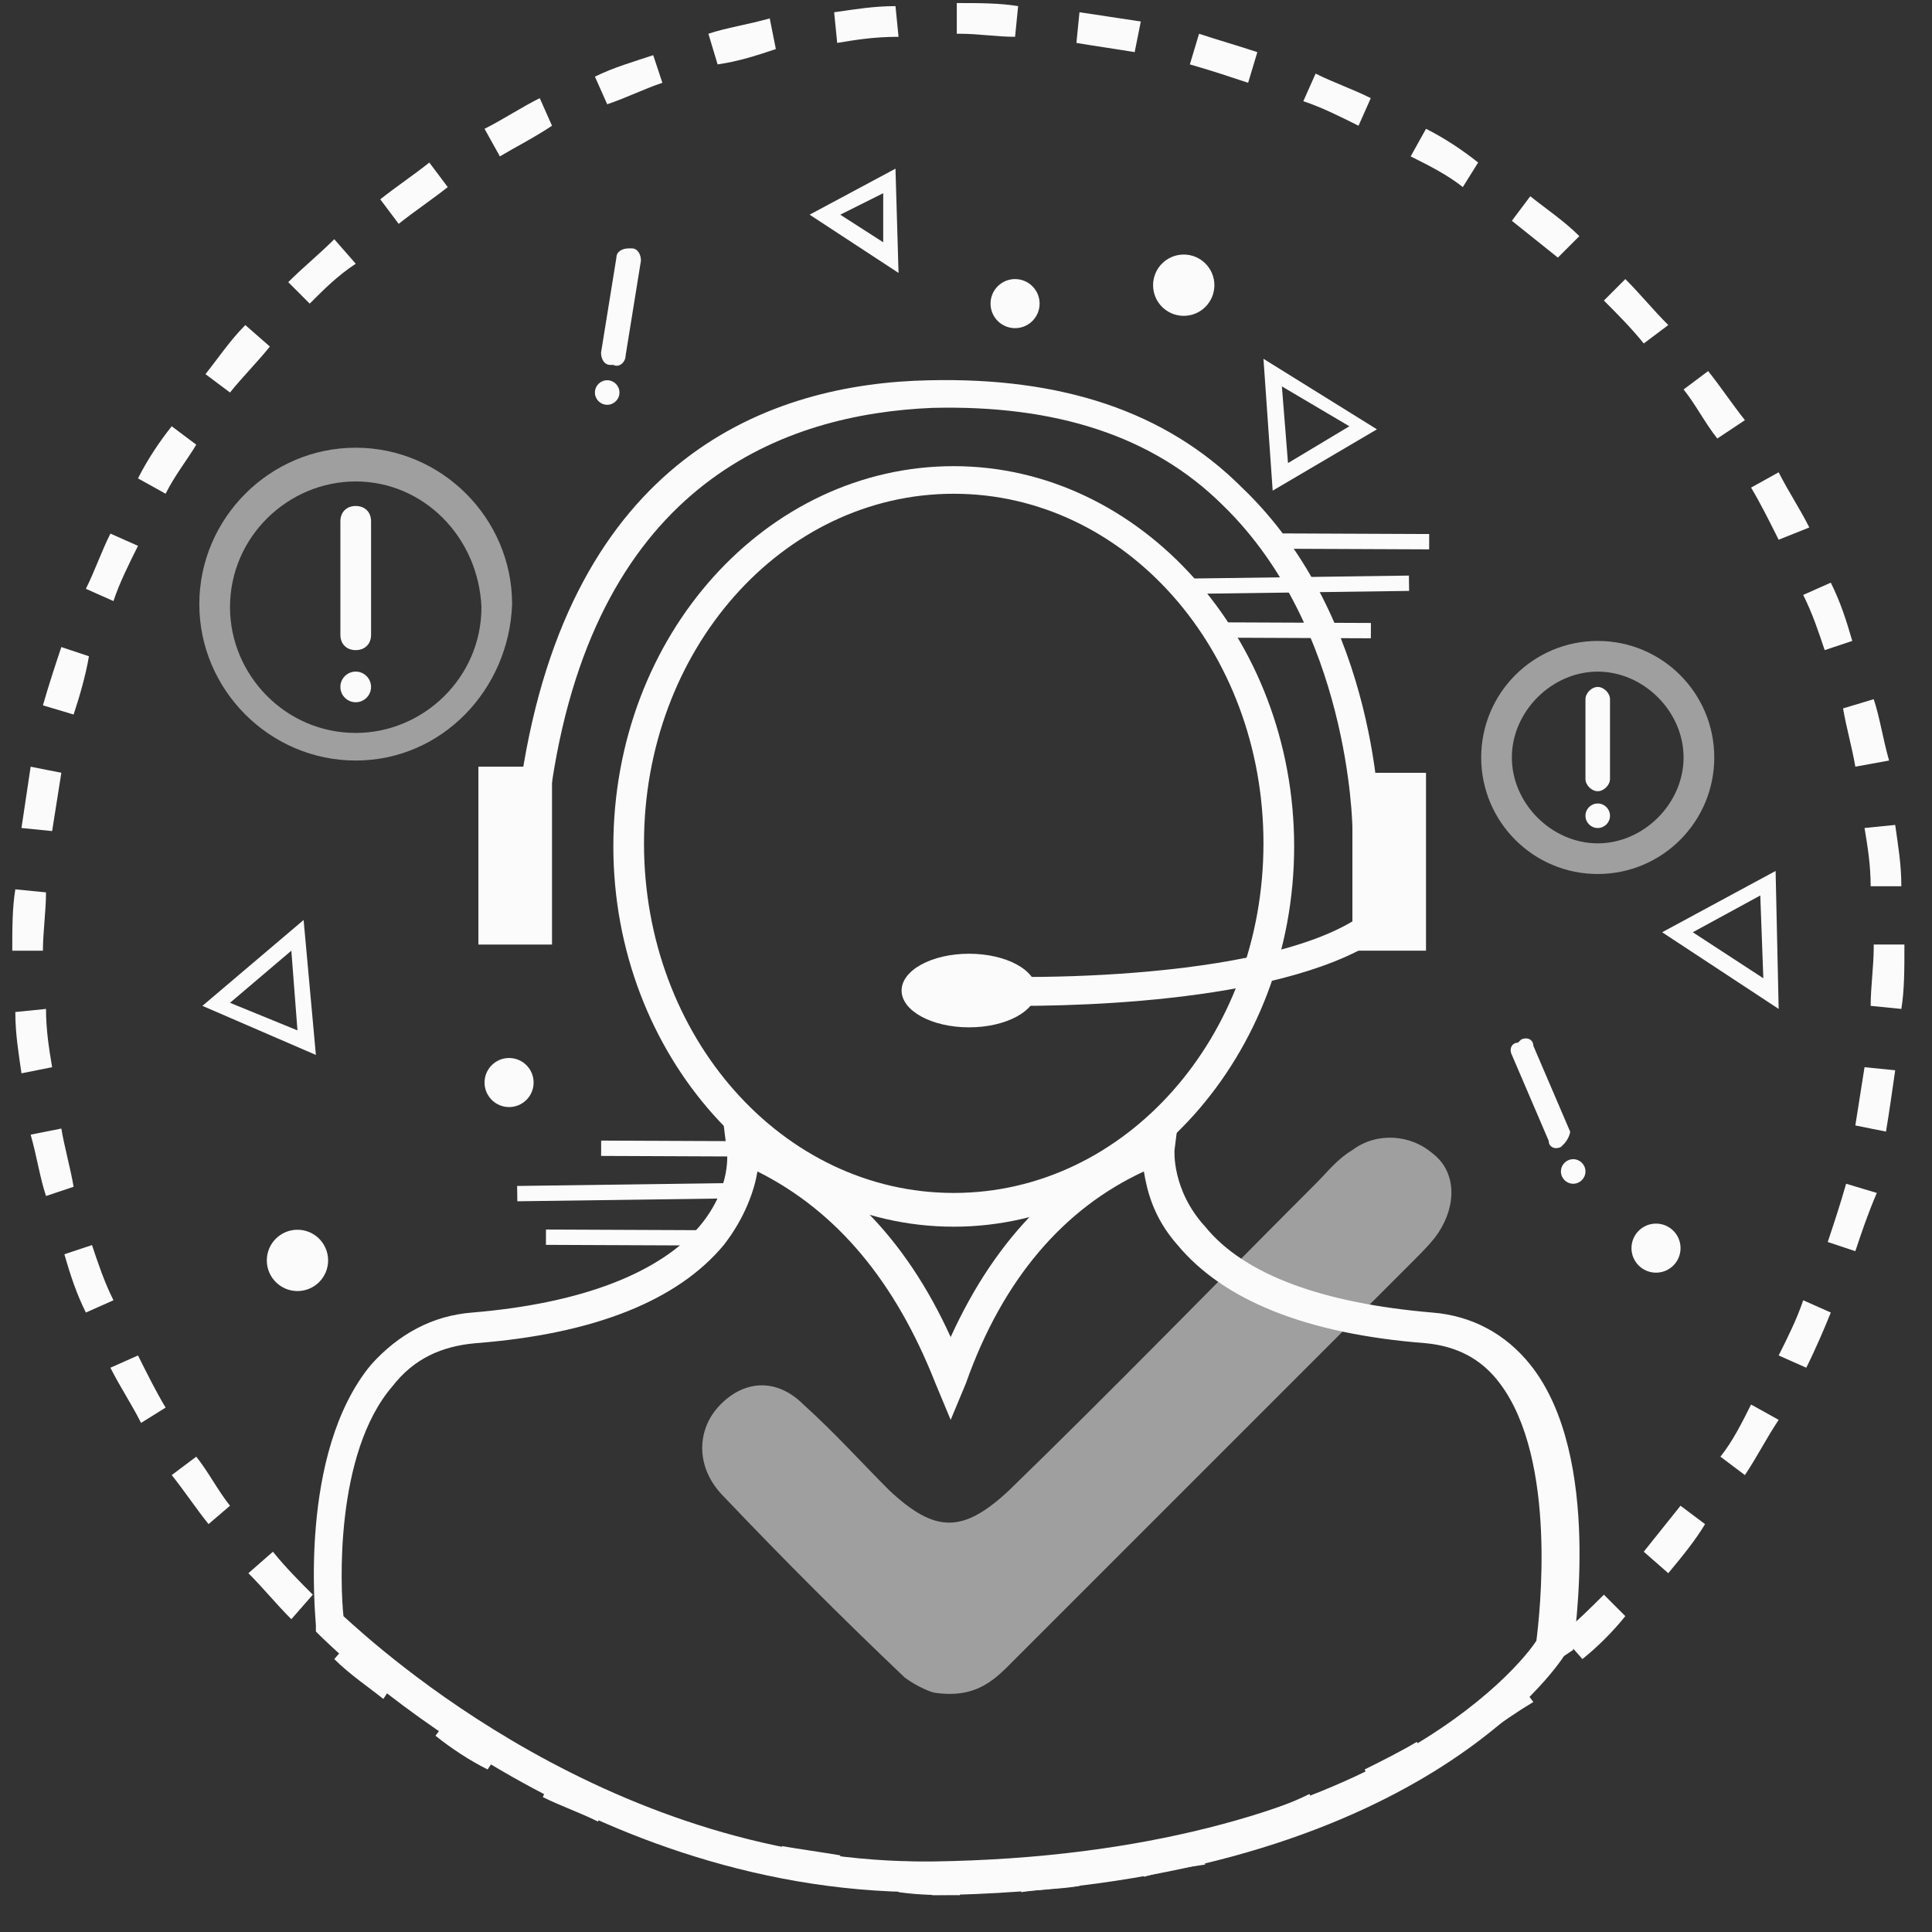 <?xml version="1.0" encoding="UTF-8"?>
<svg width="60px" height="60px" viewBox="0 0 60 60" version="1.1" xmlns="http://www.w3.org/2000/svg" xmlns:xlink="http://www.w3.org/1999/xlink">
    <rect x="0" y="0" width="60" height="60" fill="#333333" stroke="none"/>
    <!-- Generator: Sketch 39 (31667) - http://www.bohemiancoding.com/sketch -->
    <title>about-dutch-team-inverse</title>
    <desc>Created with Sketch.</desc>
    <defs></defs>
    <g id="Symbols" stroke="none" stroke-width="1" fill="none" fill-rule="evenodd">
        <g id="about-dutch-team-inverse" fill="#FBFBFB">
            <g id="12">
                <g id="Layer_1">
                    <g id="Group">
                        <rect id="Rectangle-path" transform="translate(19.447, 37.261) rotate(89.221) translate(-19.447, -37.261) " x="18.971" y="33.88" width="0.476" height="6.762"></rect>
                        <rect id="Rectangle-path" transform="translate(21.001, 35.908) rotate(0.24) translate(-21.001, -35.908) " x="18.668" y="35.432" width="4.667" height="0.476"></rect>
                        <rect id="Rectangle-path" transform="translate(19.287, 38.67) rotate(0.24) translate(-19.287, -38.67) " x="16.954" y="38.194" width="4.667" height="0.476"></rect>
                        <rect id="Rectangle-path" transform="translate(40.381, 18.397) rotate(89.221) translate(-40.381, -18.397) " x="39.905" y="15.016" width="0.476" height="6.762"></rect>
                        <rect id="Rectangle-path" transform="translate(42.049, 17.051) rotate(0.24) translate(-42.049, -17.051) " x="39.716" y="16.575" width="4.667" height="0.476"></rect>
                        <rect id="Rectangle-path" transform="translate(40.24, 19.813) rotate(0.24) translate(-40.24, -19.813) " x="37.906" y="19.337" width="4.667" height="0.476"></rect>
                        <g transform="translate(5.714, 13.333)">
                            <g transform="translate(4.762, 1.905)">
                                <path d="M0.571,4.952 L0.571,4.952 C0.286,4.952 0.095,4.762 0.095,4.476 L0.095,0.952 C0.095,0.667 0.286,0.476 0.571,0.476 L0.571,0.476 C0.857,0.476 1.048,0.667 1.048,0.952 L1.048,4.476 C1.048,4.762 0.857,4.952 0.571,4.952 L0.571,4.952 Z" id="Shape"></path>
                                <ellipse id="Oval" cx="0.571" cy="6.095" rx="0.476" ry="0.476"></ellipse>
                            </g>
                            <g opacity="0.54" id="Shape">
                                <g>
                                    <path d="M5.333,10.286 C2.667,10.286 0.476,8.095 0.476,5.429 C0.476,2.762 2.667,0.571 5.333,0.571 C8,0.571 10.19,2.762 10.19,5.429 C10.095,8.095 8,10.286 5.333,10.286 L5.333,10.286 Z M5.333,1.619 C3.238,1.619 1.429,3.333 1.429,5.524 C1.429,7.619 3.143,9.429 5.333,9.429 C7.429,9.429 9.238,7.714 9.238,5.524 C9.143,3.333 7.429,1.619 5.333,1.619 L5.333,1.619 Z"></path>
                                </g>
                            </g>
                        </g>
                        <g transform="translate(45.714, 19.048)">
                            <g transform="translate(2.857, 1.905)">
                                <path d="M1.048,3.619 L1.048,3.619 C0.857,3.619 0.667,3.429 0.667,3.238 L0.667,0.762 C0.667,0.571 0.857,0.381 1.048,0.381 L1.048,0.381 C1.238,0.381 1.429,0.571 1.429,0.762 L1.429,3.238 C1.429,3.429 1.238,3.619 1.048,3.619 L1.048,3.619 Z" id="Shape"></path>
                                <ellipse id="Oval" cx="1.048" cy="4.381" rx="0.381" ry="0.381"></ellipse>
                            </g>
                            <g opacity="0.54" id="Shape">
                                <g>
                                    <path d="M3.905,8.095 C1.905,8.095 0.286,6.476 0.286,4.476 C0.286,2.476 1.905,0.857 3.905,0.857 C5.905,0.857 7.524,2.476 7.524,4.476 C7.524,6.476 5.905,8.095 3.905,8.095 L3.905,8.095 Z M3.905,1.81 C2.476,1.81 1.238,3.048 1.238,4.476 C1.238,5.905 2.476,7.143 3.905,7.143 C5.333,7.143 6.571,5.905 6.571,4.476 C6.571,3.048 5.333,1.81 3.905,1.81 L3.905,1.81 Z"></path>
                                </g>
                            </g>
                        </g>
                        <path d="M29.81,58.857 C29.143,58.857 28.571,58.857 27.905,58.762 L28,57.81 C28.571,57.81 29.238,57.905 29.81,57.905 L29.81,58.667 L29.81,58.857 L29.81,58.857 L29.81,58.857 Z M31.714,58.762 L31.619,57.81 C32.286,57.81 32.857,57.714 33.429,57.619 L33.524,58.571 C32.952,58.667 32.381,58.667 31.714,58.762 L31.714,58.762 Z M26,58.571 C25.333,58.476 24.762,58.381 24.095,58.286 L24.286,57.333 C24.857,57.429 25.524,57.524 26.095,57.619 L26,58.571 L26,58.571 Z M35.524,58.286 L35.333,57.333 C35.905,57.238 36.571,57.048 37.143,56.952 L37.429,57.905 C36.762,58 36.19,58.095 35.524,58.286 L35.524,58.286 Z M22.19,57.81 C21.619,57.619 20.952,57.429 20.381,57.238 L20.667,56.381 C21.238,56.571 21.81,56.762 22.476,56.952 L22.19,57.81 L22.19,57.81 Z M39.238,57.238 L38.952,56.381 C39.524,56.19 40.095,56 40.667,55.714 L41.048,56.571 C40.476,56.857 39.81,57.048 39.238,57.238 L39.238,57.238 Z M18.571,56.571 C18,56.286 17.429,56.095 16.857,55.81 L17.238,54.952 C17.81,55.238 18.381,55.524 18.952,55.714 L18.571,56.571 L18.571,56.571 Z M42.762,55.81 L42.381,54.952 C42.952,54.667 43.524,54.381 44,54.095 L44.476,54.952 C43.905,55.238 43.333,55.524 42.762,55.81 L42.762,55.81 Z M15.143,54.952 C14.571,54.667 14,54.286 13.524,53.905 L14.095,53.143 C14.571,53.524 15.143,53.81 15.714,54.095 L15.143,54.952 L15.143,54.952 Z M46.095,53.905 L45.524,53.143 C46,52.762 46.571,52.476 47.048,52.095 L47.619,52.857 C47.143,53.143 46.571,53.524 46.095,53.905 L46.095,53.905 Z M11.905,52.762 C11.429,52.381 10.857,52 10.381,51.524 L11.048,50.762 C11.524,51.143 12,51.524 12.476,51.905 L11.905,52.762 L11.905,52.762 Z M49.143,51.524 L48.476,50.762 C48.952,50.381 49.429,49.905 49.81,49.524 L50.476,50.19 C50.095,50.667 49.619,51.143 49.143,51.524 L49.143,51.524 Z M9.048,50.286 C8.571,49.81 8.19,49.333 7.714,48.857 L8.476,48.19 C8.857,48.667 9.333,49.143 9.714,49.524 L9.048,50.286 L9.048,50.286 Z M51.81,48.857 L51.048,48.19 C51.429,47.714 51.81,47.238 52.19,46.762 L52.952,47.333 C52.667,47.81 52.286,48.286 51.81,48.857 L51.81,48.857 Z M6.476,47.333 C6.095,46.857 5.714,46.286 5.333,45.81 L6.095,45.238 C6.476,45.714 6.762,46.286 7.143,46.762 L6.476,47.333 L6.476,47.333 Z M54.19,45.81 L53.429,45.238 C53.81,44.762 54.095,44.19 54.381,43.619 L55.238,44.095 C54.857,44.667 54.571,45.238 54.19,45.81 L54.19,45.81 Z M4.381,44.19 C4.095,43.619 3.714,43.048 3.429,42.476 L4.286,42.095 C4.571,42.667 4.857,43.238 5.143,43.714 L4.381,44.19 L4.381,44.19 Z M56.095,42.476 L55.238,42.095 C55.524,41.524 55.81,40.952 56,40.381 L56.857,40.762 C56.667,41.238 56.381,41.905 56.095,42.476 L56.095,42.476 Z M2.667,40.762 C2.381,40.19 2.19,39.619 2,38.952 L2.857,38.667 C3.048,39.238 3.238,39.81 3.524,40.381 L2.667,40.762 L2.667,40.762 Z M57.619,38.857 L56.762,38.571 C56.952,38 57.143,37.429 57.333,36.762 L58.286,37.048 C58,37.714 57.81,38.286 57.619,38.857 L57.619,38.857 Z M1.429,37.143 C1.238,36.571 1.143,35.905 0.952,35.238 L1.905,35.048 C2,35.619 2.19,36.286 2.286,36.857 L1.429,37.143 L1.429,37.143 Z M58.571,35.143 L57.619,34.952 C57.714,34.381 57.81,33.714 57.905,33.143 L58.857,33.238 C58.762,33.905 58.667,34.571 58.571,35.143 L58.571,35.143 Z M0.667,33.333 C0.571,32.667 0.476,32.095 0.476,31.429 L1.429,31.333 C1.429,32 1.524,32.571 1.619,33.143 L0.667,33.333 L0.667,33.333 Z M59.048,31.333 L58.095,31.238 C58.095,30.667 58.19,30 58.19,29.429 L58.19,29.333 L59.143,29.333 L59.143,29.429 C59.143,30.095 59.143,30.762 59.048,31.333 L59.048,31.333 Z M0.381,29.524 L0.381,29.524 C0.381,28.857 0.381,28.19 0.476,27.619 L1.429,27.714 C1.429,28.286 1.333,28.952 1.333,29.524 L0.381,29.524 L0.381,29.524 Z M58.095,27.524 C58.095,26.857 58,26.286 57.905,25.714 L58.857,25.619 C58.952,26.286 59.048,26.857 59.048,27.524 L58.095,27.524 L58.095,27.524 Z M1.619,25.81 L0.667,25.714 C0.762,25.048 0.857,24.476 0.952,23.81 L1.905,24 C1.81,24.571 1.714,25.238 1.619,25.81 L1.619,25.81 Z M57.619,23.81 C57.524,23.238 57.333,22.571 57.238,22 L58.19,21.714 C58.381,22.286 58.476,22.952 58.667,23.619 L57.619,23.81 L57.619,23.81 Z M2.286,22.19 L1.333,21.905 C1.524,21.238 1.714,20.667 1.905,20.095 L2.762,20.381 C2.667,20.952 2.476,21.619 2.286,22.19 L2.286,22.19 Z M56.667,20.19 C56.476,19.619 56.286,19.048 56,18.476 L56.857,18.095 C57.143,18.667 57.333,19.238 57.524,19.905 L56.667,20.19 L56.667,20.19 Z M3.524,18.667 L2.667,18.286 C2.952,17.714 3.143,17.143 3.429,16.571 L4.286,16.952 C4,17.524 3.714,18.095 3.524,18.667 L3.524,18.667 Z M55.238,16.762 C54.952,16.19 54.667,15.619 54.381,15.143 L55.238,14.667 C55.524,15.238 55.905,15.81 56.19,16.381 L55.238,16.762 L55.238,16.762 Z M5.143,15.333 L4.286,14.857 C4.571,14.286 4.952,13.714 5.333,13.238 L6.095,13.81 C5.81,14.286 5.429,14.762 5.143,15.333 L5.143,15.333 Z M53.333,13.619 C52.952,13.143 52.667,12.571 52.286,12.095 L53.048,11.524 C53.429,12 53.81,12.571 54.19,13.048 L53.333,13.619 L53.333,13.619 Z M7.143,12.19 L6.381,11.619 C6.762,11.143 7.143,10.571 7.619,10.095 L8.381,10.762 C8,11.238 7.524,11.714 7.143,12.19 L7.143,12.19 Z M51.048,10.667 C50.667,10.19 50.19,9.714 49.81,9.333 L50.476,8.667 C50.952,9.143 51.333,9.619 51.81,10.095 L51.048,10.667 L51.048,10.667 Z M9.619,9.429 L8.952,8.762 C9.429,8.286 9.905,7.905 10.381,7.429 L11.048,8.19 C10.476,8.571 10.095,8.952 9.619,9.429 L9.619,9.429 Z M48.381,8 C47.905,7.619 47.429,7.238 46.952,6.857 L47.524,6.095 C48,6.476 48.571,6.857 49.048,7.333 L48.381,8 L48.381,8 Z M12.381,6.952 L11.81,6.19 C12.286,5.81 12.857,5.429 13.333,5.048 L13.905,5.81 C13.429,6.19 12.857,6.571 12.381,6.952 L12.381,6.952 Z M45.429,5.81 C44.952,5.429 44.381,5.143 43.81,4.857 L44.286,4 C44.857,4.286 45.429,4.667 45.905,5.048 L45.429,5.81 L45.429,5.81 Z M15.524,4.857 L15.048,4 C15.619,3.714 16.19,3.333 16.762,3.048 L17.143,3.905 C16.571,4.286 16,4.571 15.524,4.857 L15.524,4.857 Z M42.19,3.905 C41.619,3.619 41.048,3.333 40.476,3.143 L40.857,2.286 C41.429,2.571 42,2.762 42.571,3.048 L42.19,3.905 L42.19,3.905 Z M18.857,3.238 L18.476,2.381 C19.048,2.095 19.714,1.905 20.286,1.714 L20.571,2.571 C20,2.762 19.429,3.048 18.857,3.238 L18.857,3.238 Z M38.762,2.571 C38.19,2.381 37.619,2.19 36.952,2 L37.238,1.048 C37.81,1.238 38.476,1.429 39.048,1.619 L38.762,2.571 L38.762,2.571 Z M22.286,2 L22,1.048 C22.571,0.857 23.238,0.762 23.905,0.571 L24.095,1.524 C23.524,1.714 22.952,1.905 22.286,2 L22.286,2 Z M35.238,1.619 C34.667,1.524 34,1.429 33.429,1.333 L33.524,0.381 C34.19,0.476 34.762,0.571 35.429,0.667 L35.238,1.619 L35.238,1.619 Z M26,1.333 L25.905,0.381 C26.571,0.286 27.143,0.19 27.81,0.19 L27.905,1.143 C27.143,1.143 26.571,1.238 26,1.333 L26,1.333 Z M31.524,1.143 C30.952,1.143 30.381,1.048 29.81,1.048 L29.714,1.048 L29.714,0.095 L29.81,0.095 C30.381,0.095 31.048,0.095 31.619,0.19 L31.524,1.143 L31.524,1.143 Z" id="Shape"></path>
                        <rect id="Rectangle-path" x="42" y="24" width="2.286" height="5.524"></rect>
                        <g transform="translate(9.524, 11.429)">
                            <path d="M19.143,47.333 C8.286,47.333 0.476,39.429 0.381,39.333 L0.286,39.238 L0.286,39.048 C0.286,38.857 -0.286,33.714 2,30.952 C2.857,30 3.905,29.429 5.143,29.333 C8.571,29.048 10.952,28.095 12.19,26.667 C13.238,25.429 13.048,24.286 13.048,24.286 L12.952,23.524 L13.714,23.81 C16.476,24.857 18.571,26.952 20,30.095 C21.429,26.952 23.524,24.857 26.286,23.81 L27.048,23.524 L26.952,24.286 C26.952,24.286 26.857,25.524 27.905,26.667 C29.143,28.19 31.619,29.048 34.952,29.333 C36.19,29.429 37.238,30 38,30.952 C40.286,33.81 39.333,39.524 39.333,39.81 L39.048,40 C38.857,40.286 34.286,47.238 19.429,47.429 C19.333,47.333 19.238,47.333 19.143,47.333 L19.143,47.333 Z M1.143,38.762 C2.19,39.714 9.524,46.476 19.429,46.381 C32.952,46.19 37.714,40.286 38.19,39.524 C38.286,38.762 38.857,33.905 37.048,31.524 C36.476,30.762 35.714,30.381 34.762,30.286 L34.762,30.286 C31.048,30 28.476,28.952 27.048,27.238 C26.286,26.381 26.095,25.524 26,24.952 C23.524,26.095 21.619,28.286 20.476,31.524 L20,32.667 L19.524,31.524 C18.286,28.381 16.476,26.19 14,24.952 C13.905,25.524 13.619,26.381 12.952,27.238 C11.524,28.952 8.952,30 5.238,30.286 C4.19,30.381 3.333,30.762 2.667,31.619 C0.857,33.714 1.048,37.905 1.143,38.762 L1.143,38.762 Z" id="Shape"></path>
                            <g transform="translate(4.762, 0)">
                                <g opacity="0.54" transform="translate(6.667, 23.81)" id="Shape">
                                    <path d="M23.714,3.048 C23.524,3.333 23.238,3.619 22.952,3.905 C18.857,8 14.667,12.19 10.571,16.286 C10,16.857 9.429,17.524 8.095,17.333 C8,17.333 7.524,17.143 7.143,16.857 C5.238,15.048 3.333,13.143 1.524,11.238 C0.667,10.381 0.667,9.238 1.333,8.476 C2.095,7.619 3.143,7.524 4,8.381 C4.952,9.238 5.81,10.19 6.667,11.048 C8.095,12.381 8.952,12.381 10.381,11.048 C13.619,7.905 16.762,4.667 19.905,1.524 C20.286,1.143 20.571,0.762 21.048,0.476 C21.81,-0.095 22.857,8.5612073e-14 23.524,0.571 C24.286,1.143 24.286,2.19 23.714,3.048 L23.714,3.048 Z"></path>
                                </g>
                                <path d="M15.333,26.667 C9.524,26.667 4.762,21.333 4.762,14.857 C4.762,8.286 9.524,3.048 15.333,3.048 C21.143,3.048 25.905,8.381 25.905,14.857 C25.905,21.333 21.143,26.667 15.333,26.667 L15.333,26.667 Z M15.333,3.905 C10,3.905 5.714,8.762 5.714,14.762 C5.714,20.762 10,25.619 15.333,25.619 C20.667,25.619 24.952,20.762 24.952,14.762 C24.952,8.762 20.667,3.905 15.333,3.905 L15.333,3.905 Z" id="Shape"></path>
                                <path d="M27.714,14.286 C27.714,14.19 27.619,8.095 23.714,4.286 C21.524,2.095 18.476,1.143 14.667,1.238 C10.095,1.429 4.286,3.524 2.857,12.857 C2.762,13.333 2.762,13.619 2.381,13.714 L2,13.81 L1.81,13.524 L2.19,13.333 L1.81,13.143 C1.81,13.048 1.81,12.952 1.905,12.762 C3.429,2.762 9.619,0.476 14.571,0.381 C18.667,0.286 21.905,1.333 24.286,3.714 C28.571,7.81 28.571,14.19 28.571,14.476 L27.714,14.286 L27.714,14.286 Z M2.286,13.143 L2.667,12.952 L2.286,13.143 L2.286,13.143 Z" id="Shape"></path>
                                <rect id="Rectangle-path" x="0.571" y="12.381" width="2.286" height="5.524"></rect>
                                <path d="M17.333,19.81 L15.429,19.81 L15.524,18.857 C18.571,19.048 26.762,18.857 28.667,16.381 L29.429,16.952 C27.333,19.429 20.667,19.81 17.333,19.81 L17.333,19.81 Z" id="Shape"></path>
                            </g>
                            <ellipse id="Oval" cx="20.571" cy="19.333" rx="2.095" ry="1.143"></ellipse>
                        </g>
                        <g transform="translate(18.095, 7.619)">
                            <path d="M0.952,3.714 L0.857,3.714 C0.667,3.714 0.571,3.524 0.571,3.333 L1.048,0.381 C1.048,0.19 1.238,0.095 1.429,0.095 L1.524,0.095 C1.714,0.095 1.81,0.286 1.81,0.476 L1.333,3.429 C1.333,3.619 1.143,3.81 0.952,3.714 L0.952,3.714 Z" id="Shape"></path>
                            <ellipse id="Oval" cx="0.762" cy="4.571" rx="0.381" ry="0.381"></ellipse>
                        </g>
                        <g transform="translate(46.667, 31.429)">
                            <path d="M1.905,4.095 L1.81,4.19 C1.619,4.286 1.429,4.19 1.429,4 L0.286,1.333 C0.19,1.143 0.286,0.952 0.476,0.952 L0.571,0.857 C0.762,0.762 0.952,0.857 0.952,1.048 L2.095,3.714 C2.095,3.81 2,4 1.905,4.095 L1.905,4.095 Z" id="Shape"></path>
                            <ellipse id="Oval" cx="2.19" cy="4.952" rx="0.381" ry="0.381"></ellipse>
                        </g>
                        <path d="M9.81,32.762 L6.286,31.238 L9.429,28.571 L9.81,32.762 L9.81,32.762 Z M7.143,31.143 L9.238,32 L9.048,29.524 L7.143,31.143 L7.143,31.143 Z" id="Shape"></path>
                        <path d="M39.524,15.238 L39.238,11.143 L42.762,13.333 L39.524,15.238 L39.524,15.238 Z M39.81,12 L40,14.381 L41.905,13.238 L39.81,12 L39.81,12 Z" id="Shape"></path>
                        <path d="M27.905,8.476 L25.143,6.667 L27.81,5.238 L27.905,8.476 L27.905,8.476 Z M26.095,6.667 L27.429,7.524 L27.429,6 L26.095,6.667 L26.095,6.667 Z" id="Shape"></path>
                        <path d="M55.238,31.333 L51.619,28.952 L55.143,27.048 L55.238,31.333 L55.238,31.333 Z M52.571,28.952 L54.762,30.381 L54.667,27.81 L52.571,28.952 L52.571,28.952 Z" id="Shape"></path>
                        <ellipse id="Oval" cx="31.524" cy="9.429" rx="0.762" ry="0.762"></ellipse>
                        <circle id="Oval" cx="15.81" cy="33.619" r="0.762"></circle>
                        <circle id="Oval" cx="51.429" cy="38.762" r="0.762"></circle>
                        <circle id="Oval" cx="36.762" cy="8.857" r="0.952"></circle>
                        <ellipse id="Oval" cx="9.238" cy="39.143" rx="0.952" ry="0.952"></ellipse>
                    </g>
                </g>
            </g>
        </g>
    </g>
</svg>